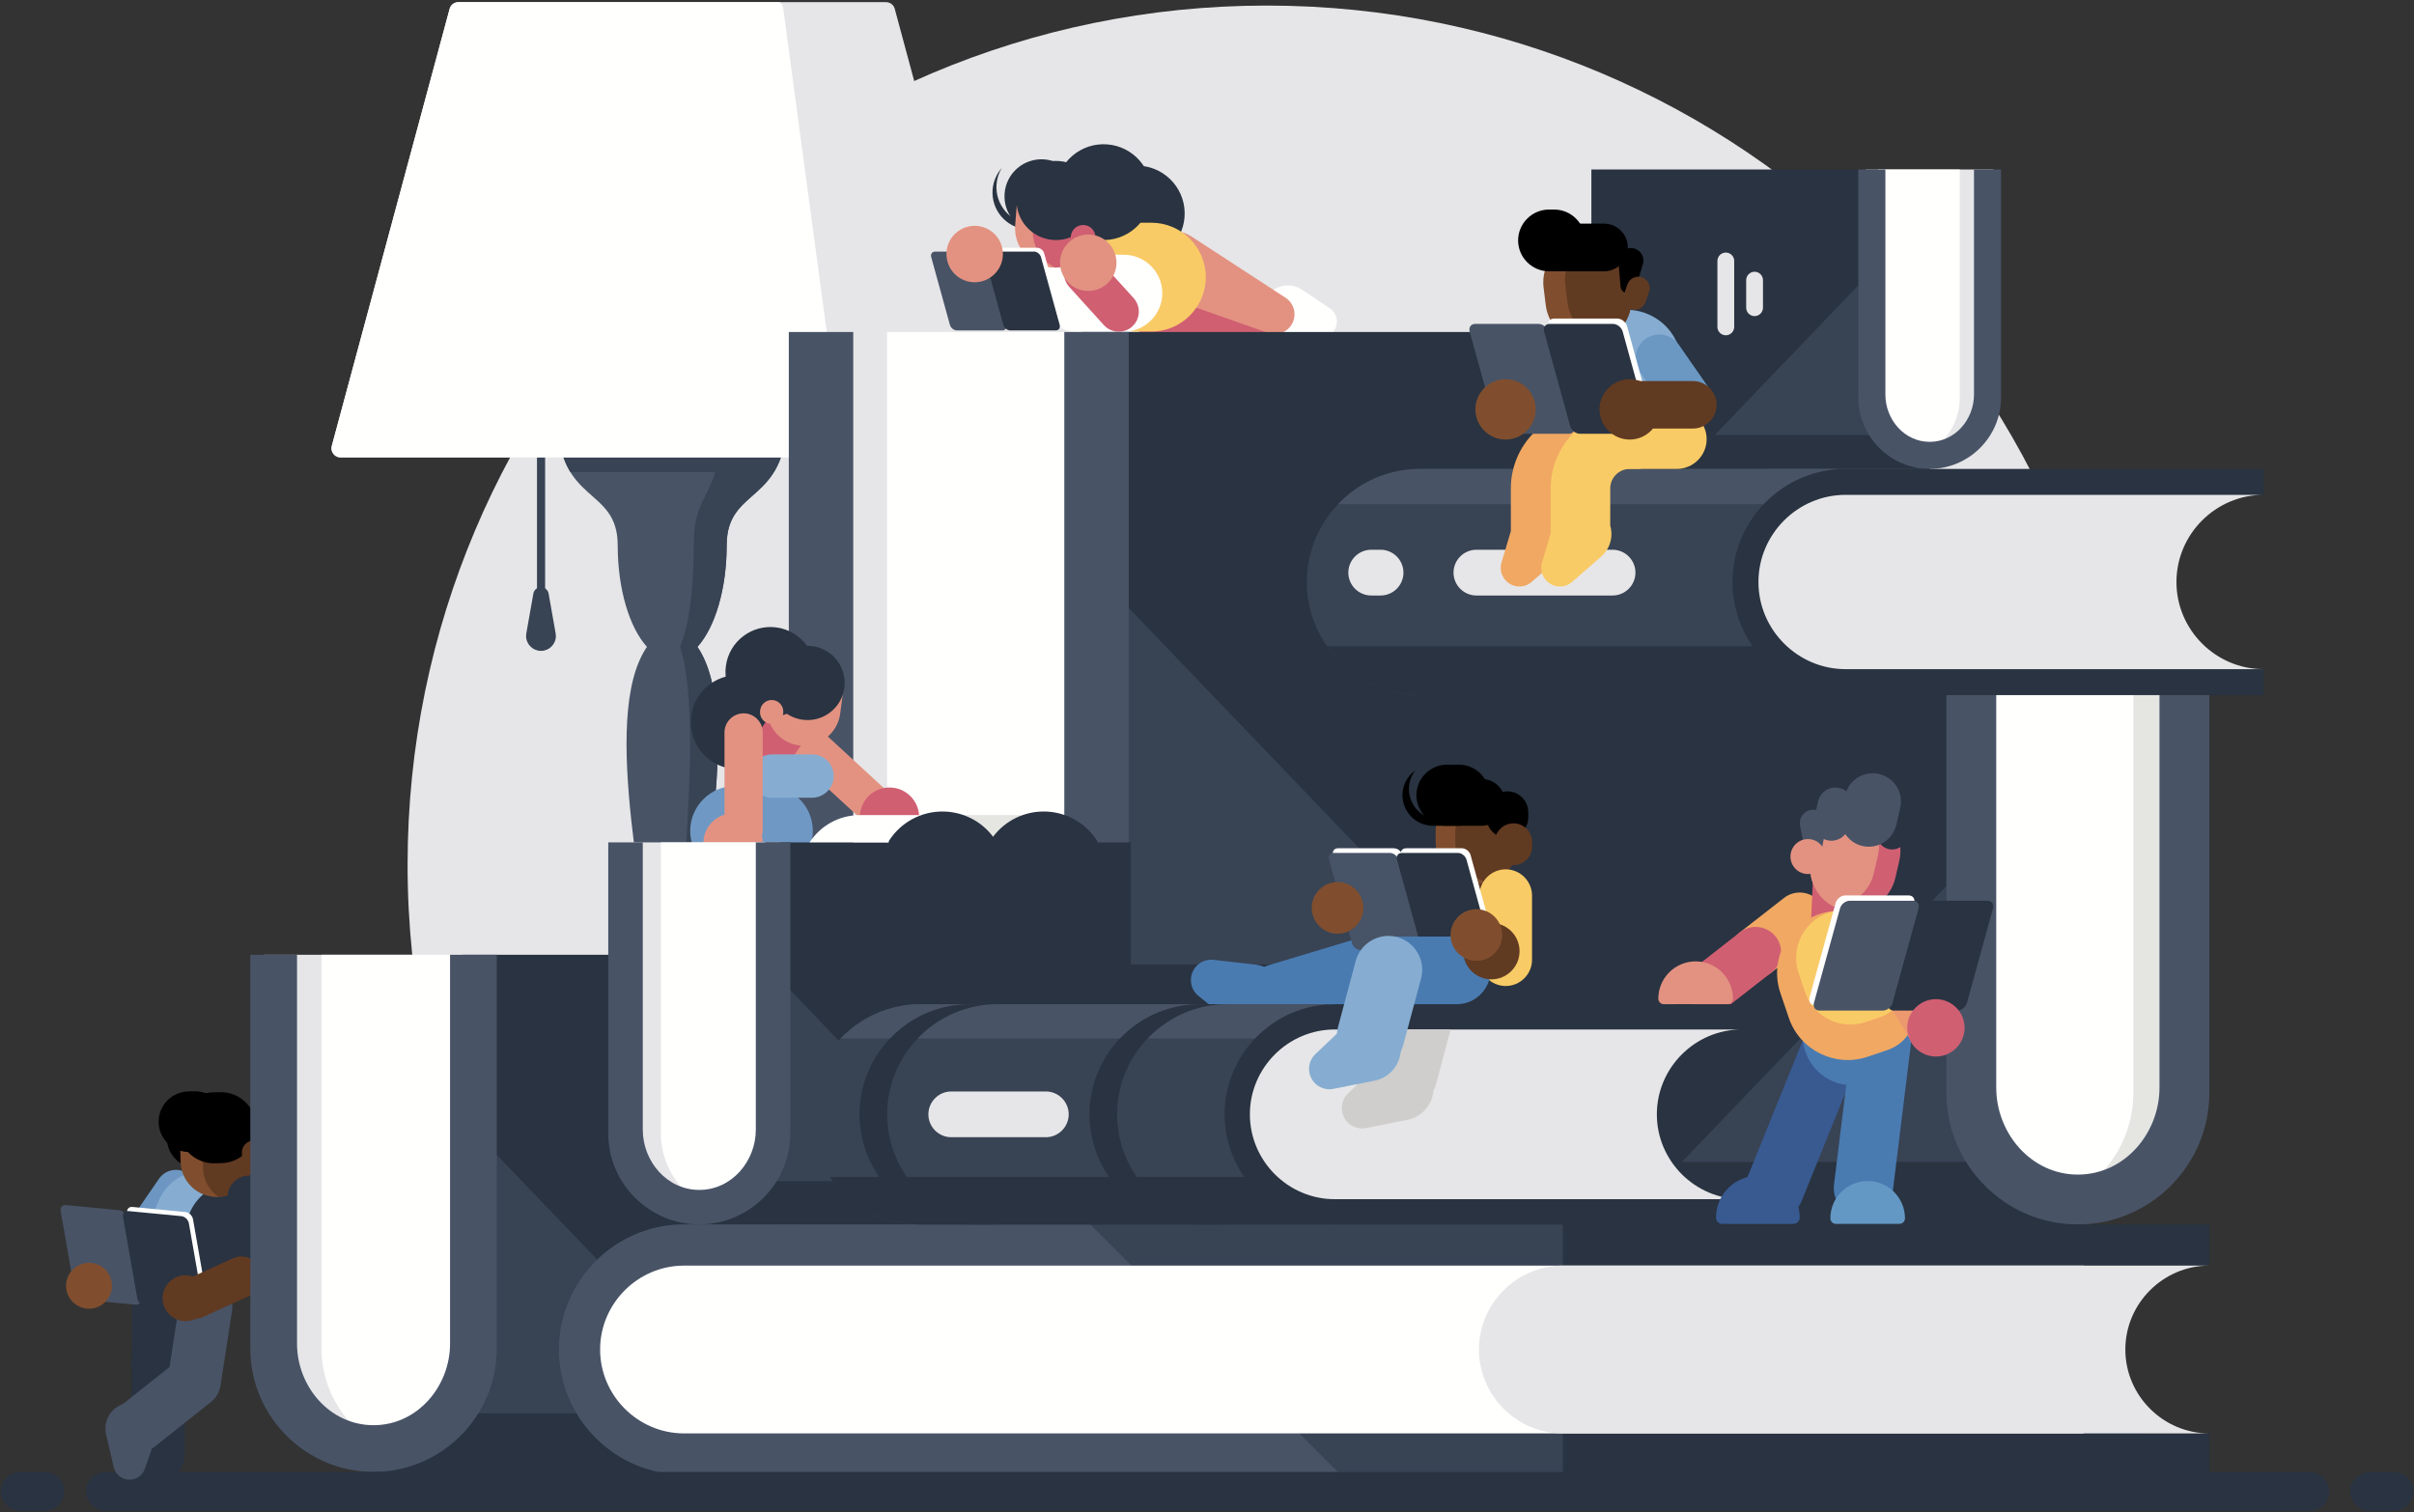 <?xml version="1.0" encoding="UTF-8"?>
<svg width="940px" height="589px" viewBox="0 0 940 589" version="1.1" xmlns="http://www.w3.org/2000/svg" xmlns:xlink="http://www.w3.org/1999/xlink">
    <rect x="0" y="0" width="940" height="589" fill="#333333" stroke="none"/>
    <!-- Generator: Sketch 49.1 (51147) - http://www.bohemiancoding.com/sketch -->
    <title>book_festival</title>
    <desc>Created with Sketch.</desc>
    <defs></defs>
    <g id="Page-1" stroke="none" stroke-width="1" fill="none" fill-rule="evenodd">
        <g id="Artboard-2" transform="translate(-477, -402)">
            <g id="book_festival" transform="translate(477, 402)">
                <path d="M493.299,2.166 C678.087,2.166 827.886,151.966 827.886,336.754 C827.886,430.721 789.133,515.627 726.756,576.401 L259.843,576.401 C197.465,515.627 158.712,430.721 158.712,336.754 C158.712,151.966 308.511,2.166 493.299,2.166" id="Fill-3" fill="#E6E6E8"></path>
                <path d="M216.359,246.621 C216.422,246.962 216.456,247.315 216.456,247.674 C216.456,250.876 213.858,253.473 210.658,253.473 C207.456,253.473 204.858,250.876 204.858,247.674 C204.858,247.315 204.894,246.962 204.956,246.621 L204.954,246.621 L207.678,231.227 L207.678,231.226 L207.681,231.209 C207.909,229.773 209.156,228.671 210.658,228.671 C212.159,228.671 213.406,229.773 213.634,231.209 L213.636,231.226 L213.636,231.227 L216.361,246.621 L216.359,246.621" id="Fill-4" fill="#384354"></path>
                <polygon id="Fill-5" fill="#384354" points="209.099 246.74 212.271 246.74 212.271 151.129 209.099 151.129"></polygon>
                <path d="M261.746,393.394 L254.909,393.394 C253.67,357.822 232.981,279.658 251.914,251.899 C245.147,244.447 240.533,229.548 240.533,212.379 C240.533,189.209 217.155,196.729 217.155,162.536 C217.155,137.909 237.119,117.945 261.746,117.945 C286.373,117.945 306.336,137.909 306.336,162.536 C306.336,196.729 282.96,189.209 282.96,212.379 C282.96,229.548 278.344,244.447 271.578,251.899 C290.511,279.658 269.823,357.822 268.583,393.394 L261.746,393.394" id="Fill-6" fill="#485366"></path>
                <path d="M222.084,183.805 C219.607,179.775 217.751,174.428 217.277,166.587 L293.84,166.587 L293.84,183.805 L222.084,183.805" id="Fill-7" fill="#384354"></path>
                <path d="M294.523,132.307 C301.857,140.253 306.336,150.871 306.336,162.536 C306.336,196.729 282.96,189.209 282.96,212.379 C282.96,229.548 278.344,244.447 271.578,251.899 C290.511,279.658 269.823,357.822 268.583,393.394 L263.475,393.394 L263.475,393.37 C263.832,371.391 266.058,348.919 267.302,326.917 C268.407,307.39 270.752,270.68 264.936,252.338 C264.827,251.996 264.842,251.666 264.983,251.336 C269.257,241.211 270.16,223.282 270.16,212.379 C270.16,205.186 271.013,200.072 274.303,193.705 C280.189,182.314 281.03,175.669 281.03,162.536 C281.03,153.184 279.67,143.03 276.233,134.287 C276.052,133.825 276.105,133.348 276.384,132.941 C276.661,132.531 277.085,132.307 277.58,132.307 L294.523,132.307" id="Fill-8" fill="#384354"></path>
                <path d="M344.989,0.838 C346.617,0.838 347.994,1.893 348.415,3.464 L394.293,173.651 C394.591,174.753 394.378,175.829 393.684,176.735 C392.99,177.641 392.006,178.126 390.865,178.126 L132.625,178.126 C131.484,178.126 130.5,177.641 129.807,176.735 C129.112,175.829 128.9,174.753 129.197,173.651 L175.075,3.464 C175.496,1.893 176.874,0.838 178.501,0.838 L344.989,0.838 Z" id="Fill-9" fill="#E6E6E8"></path>
                <path d="M178.501,0.838 L303.295,0.838 C304.107,0.838 304.794,1.893 305.005,3.464 L327.904,173.651 C328.052,174.753 327.947,175.829 327.6,176.735 C327.259,177.626 326.779,178.111 326.22,178.126 L132.625,178.126 C131.484,178.126 130.5,177.641 129.807,176.735 C129.112,175.829 128.9,174.753 129.197,173.651 L175.075,3.464 C175.496,1.893 176.874,0.838 178.501,0.838" id="Fill-10" fill="#FFFFFE"></path>
                <path d="M261.746,373.57 C293.401,373.57 327.8,381.71 353.65,400.651 C355.05,401.676 355.607,403.411 355.067,405.06 C354.528,406.71 353.054,407.78 351.317,407.78 L172.175,407.78 C170.439,407.78 168.964,406.71 168.424,405.06 C167.886,403.411 168.442,401.676 169.843,400.651 C195.692,381.71 230.092,373.57 261.746,373.57" id="Fill-11" fill="#384354"></path>
                <polygon id="Fill-12" fill="#293341" points="145.46 581.223 832.718 581.223 832.718 555.014 145.46 555.014"></polygon>
                <path d="M413.206,82.432 C410.476,86.931 405.374,89.765 399.768,89.331 C391.835,88.716 385.902,81.788 386.516,73.855 C386.768,70.602 388.081,67.69 390.088,65.423 C388.956,67.29 388.23,69.445 388.05,71.774 C387.436,79.706 393.368,86.635 401.301,87.249 C405.985,87.611 410.315,85.695 413.206,82.432" id="Fill-13" fill="#293341"></path>
                <path d="M444.094,64.554 C454.366,65.349 462.049,74.319 461.254,84.593 C460.458,94.866 451.488,102.548 441.215,101.753 C430.941,100.958 423.259,91.986 424.054,81.714 C424.849,71.441 433.821,63.759 444.094,64.554" id="Fill-14" fill="#293341"></path>
                <path d="M434.288,107.219 C428.358,108.5 424.589,114.347 425.871,120.278 C427.152,126.209 432.999,129.977 438.93,128.696 C444.86,127.415 448.629,121.568 447.348,115.638 C446.066,109.706 440.22,105.937 434.288,107.219" id="Fill-15" fill="#6B97C3"></path>
                <path d="M494.448,128.237 C490.547,124.335 490.547,118.007 494.448,114.105 C497.781,110.772 502.886,110.285 506.735,112.647 L506.736,112.65 C506.949,112.78 507.157,112.917 507.361,113.065 L517.405,119.775 L517.399,119.789 C517.88,120.061 518.329,120.401 518.738,120.81 C521.182,123.255 521.182,127.218 518.738,129.663 C517.489,130.913 515.841,131.524 514.204,131.495 L514.162,131.495 L514.01,131.489 L501.412,131.163 C498.889,131.137 496.373,130.162 494.448,128.237" id="Fill-16" fill="#FFFFFE"></path>
                <path d="M437.747,116.911 C436.991,124.021 442.142,130.399 449.252,131.155 C449.709,131.203 450.164,131.228 450.614,131.23 L450.903,131.226 L450.945,131.224 L494.371,130.64 L494.51,130.64 C498.355,130.589 501.64,127.67 502.057,123.753 C502.473,119.835 499.876,116.29 496.129,115.432 L495.992,115.402 L453.661,105.694 L453.621,105.683 L453.338,105.62 C452.899,105.525 452.448,105.454 451.992,105.406 C444.88,104.649 438.504,109.8 437.747,116.911" id="Fill-17" fill="#D05F72"></path>
                <path d="M445.272,97.21 C442.111,103.625 444.748,111.387 451.163,114.547 C451.575,114.75 451.993,114.93 452.415,115.086 L452.688,115.183 L452.729,115.195 L493.694,129.614 L493.827,129.661 C497.452,130.939 501.543,129.33 503.284,125.796 C505.025,122.262 503.808,118.04 500.587,115.942 L500.468,115.868 L464.077,92.166 L464.042,92.141 L463.8,91.984 C463.419,91.744 463.021,91.522 462.609,91.319 C456.194,88.158 448.433,90.795 445.272,97.21" id="Fill-18" fill="#E39281"></path>
                <path d="M442.23,86.733 L448.338,86.733 C459.994,86.733 469.531,96.269 469.531,107.927 C469.531,119.585 459.994,129.121 448.338,129.121 L442.23,129.121 C430.573,129.121 421.038,119.585 421.038,107.927 C421.038,96.269 430.573,86.733 442.23,86.733" id="Fill-19" fill="#F9CB66"></path>
                <path d="M437.618,99.199 L419.219,99.199 C410.978,99.199 404.238,105.94 404.238,114.18 C404.238,122.421 410.978,129.161 419.219,129.161 L437.618,129.161 C445.858,129.161 452.599,122.421 452.599,114.18 C452.599,105.94 445.858,99.199 437.618,99.199" id="Fill-20" fill="#FFFFFE"></path>
                <path d="M416.896,100.672 C413.708,103.562 413.463,108.533 416.353,111.721 L429.843,126.602 C432.733,129.79 437.704,130.034 440.893,127.144 C444.08,124.254 444.324,119.282 441.434,116.094 L427.945,101.213 C425.055,98.026 420.083,97.782 416.896,100.672" id="Fill-21" fill="#D05F72"></path>
                <polygon id="Fill-22" fill="#293341" points="232.576 487.813 804.001 487.813 804.001 467.167 232.576 467.167"></polygon>
                <path d="M432.412,129.291 L432.412,340.88 C432.412,373.359 405.821,399.952 373.341,399.952 C340.865,399.952 314.275,373.359 314.275,340.88 L314.275,129.291 L432.412,129.291" id="Fill-23" fill="#E6E6E8"></path>
                <path d="M432.412,129.291 L432.412,340.88 C432.412,367.975 413.903,390.967 388.913,397.85 C363.922,390.967 345.419,367.973 345.419,340.88 L345.419,129.291 L432.412,129.291" id="Fill-24" fill="#FFFFFE"></path>
                <path d="M687.134,129.292 L421.23,129.292 L421.23,340.882 C421.23,370.943 400.922,396.491 373.344,404.481 L373.344,407.068 L614.15,407.068 C624.104,407.068 629.796,407.358 640.225,404.185 C667.3,395.884 687.134,370.596 687.134,340.882 L687.134,129.292" id="Fill-25" fill="#293341"></path>
                <path d="M421.229,217.673 L421.229,340.879 C421.229,370.943 400.925,396.49 373.345,404.484 L373.345,407.069 L602.864,407.069 L421.229,217.673" id="Fill-26" fill="#384354"></path>
                <path d="M411.323,375.607 C402.758,389.409 389.264,399.869 373.346,404.484 L373.346,407.069 L602.864,407.069 L572.691,375.607 L411.323,375.607" id="Fill-27" fill="#293341"></path>
                <path d="M439.53,129.292 L414.434,129.292 L414.434,338.221 C414.434,361.115 396.898,381.972 373.344,381.972 C349.789,381.972 332.253,361.115 332.253,338.221 L332.253,129.292 L307.157,129.292 L307.157,340.882 C307.157,377.288 336.937,407.068 373.344,407.068 C409.75,407.068 439.53,377.288 439.53,340.882 L439.53,129.292" id="Fill-28" fill="#485366"></path>
                <path d="M596.357,206.383 L596.354,206.383 C592.073,206.383 588.568,209.886 588.568,214.167 L588.568,275.345 C588.568,279.626 592.073,283.13 596.354,283.13 L596.357,283.13 C600.638,283.13 604.143,279.626 604.143,275.345 L604.143,214.167 C604.143,209.886 600.638,206.383 596.357,206.383" id="Fill-29" fill="#828071"></path>
                <path d="M569.663,224.18 L569.66,224.18 C565.379,224.18 561.874,227.683 561.874,231.966 L561.874,257.548 C561.874,261.83 565.379,265.334 569.66,265.334 L569.663,265.334 C573.944,265.334 577.447,261.83 577.447,257.548 L577.447,231.966 C577.447,227.683 573.944,224.18 569.663,224.18" id="Fill-30" fill="#828071"></path>
                <path d="M726.612,65.988 L726.612,154.818 C726.612,168.454 737.776,179.618 751.411,179.618 C765.046,179.618 776.208,168.453 776.208,154.818 L776.208,65.988 L726.612,65.988" id="Fill-31" fill="#E6E6E8"></path>
                <path d="M726.612,65.988 L726.612,154.818 C726.612,166.194 734.382,175.846 744.874,178.736 C755.366,175.846 763.134,166.192 763.134,154.818 L763.134,65.988 L726.612,65.988" id="Fill-32" fill="#FFFFFE"></path>
                <path d="M619.674,65.988 L731.306,65.988 L731.306,154.818 C731.306,167.439 739.832,178.165 751.41,181.519 L751.41,182.606 L650.314,182.606 C646.134,182.606 643.745,182.727 639.366,181.395 C628,177.91 619.674,167.293 619.674,154.818 L619.674,65.988" id="Fill-33" fill="#293341"></path>
                <path d="M731.307,103.092 L731.307,154.817 C731.307,167.439 739.831,178.165 751.409,181.521 L751.409,182.606 L655.051,182.606 L731.307,103.092" id="Fill-34" fill="#384354"></path>
                <path d="M735.465,169.398 C739.062,175.191 744.727,179.584 751.409,181.521 L751.409,182.606 L655.051,182.606 L667.719,169.398 L735.465,169.398" id="Fill-35" fill="#293341"></path>
                <path d="M723.624,65.988 L734.159,65.988 L734.159,153.702 C734.159,163.314 741.522,172.069 751.41,172.069 C761.299,172.069 768.661,163.314 768.661,153.702 L768.661,65.988 L779.197,65.988 L779.197,154.818 C779.197,170.103 766.695,182.606 751.41,182.606 C736.126,182.606 723.624,170.103 723.624,154.818 L723.624,65.988" id="Fill-36" fill="#485366"></path>
                <path d="M672.018,98.352 L672.02,98.352 C673.818,98.352 675.29,99.823 675.29,101.62 L675.29,127.305 C675.29,129.102 673.818,130.573 672.02,130.573 L672.018,130.573 C670.22,130.573 668.75,129.102 668.75,127.305 L668.75,101.62 C668.75,99.823 670.22,98.352 672.018,98.352" id="Fill-37" fill="#E6E6E8"></path>
                <path d="M683.225,105.824 L683.228,105.824 C685.025,105.824 686.496,107.295 686.496,109.092 L686.496,119.834 C686.496,121.632 685.025,123.102 683.228,123.102 L683.225,123.102 C681.428,123.102 679.957,121.632 679.957,119.834 L679.957,109.092 C679.957,107.295 681.428,105.824 683.225,105.824" id="Fill-38" fill="#E6E6E8"></path>
                <path d="M73.008,456.98 L73.009,456.981 C76.629,459.466 77.556,464.463 75.071,468.081 L60.526,489.261 C58.041,492.88 53.045,493.808 49.426,491.322 L49.423,491.321 C45.805,488.836 44.876,483.84 47.363,480.221 L61.907,459.041 C64.393,455.423 69.389,454.494 73.008,456.98" id="Fill-42" fill="#6D96C2"></path>
                <path d="M78.767,431.259 L76.43,431.323 C69.944,431.503 64.785,436.955 64.963,443.44 L64.963,443.441 C65.143,449.927 70.595,455.086 77.081,454.908 L79.418,454.843 C85.902,454.664 91.062,449.212 90.882,442.727 L90.882,442.724 C90.704,436.24 85.251,431.08 78.767,431.259" id="Fill-43" fill="#000000"></path>
                <path d="M51.514,502.392 C51.592,496.66 56.3,492.074 62.03,492.151 C67.763,492.229 72.349,496.936 72.272,502.667 L71.964,531.202 L71.934,531.834 L71.965,566.468 C71.957,572.182 67.318,576.812 61.604,576.805 C55.89,576.797 51.259,572.159 51.267,566.444 L51.238,531.872 L51.207,530.925 L51.514,502.392" id="Fill-44" fill="#293341"></path>
                <path d="M70.734,487.183 L75.294,487.619 C84.707,488.52 91.669,496.957 90.768,506.369 L90.768,506.37 C89.867,515.782 81.43,522.744 72.018,521.843 L67.458,521.407 C58.045,520.506 51.083,512.069 51.984,502.658 L51.984,502.657 C52.885,493.245 61.322,486.282 70.734,487.183" id="Fill-45" fill="#293341"></path>
                <path d="M69.874,507.308 C70.73,501.651 76.011,497.76 81.669,498.616 C87.326,499.472 91.218,504.752 90.362,510.41 L85.89,539.481 C85.471,542.252 83.987,544.599 81.92,546.173 L60.394,563.258 C55.913,566.811 49.396,566.059 45.844,561.579 C42.292,557.097 43.042,550.581 47.523,547.03 L66.025,532.346 L69.874,507.308" id="Fill-46" fill="#485366"></path>
                <path d="M91.917,437.101 L90.364,437.144 C86.052,437.263 82.623,440.887 82.741,445.199 L82.741,445.2 C82.86,449.512 86.484,452.941 90.796,452.822 L92.35,452.779 C96.662,452.66 100.09,449.036 99.972,444.724 L99.972,444.723 C99.853,440.412 96.23,436.982 91.917,437.101" id="Fill-47" fill="#293341"></path>
                <path d="M86.942,457.146 C96.893,461.125 101.777,472.516 97.799,482.466 L92.326,496.156 C88.348,506.107 76.958,510.992 67.007,507.014 C57.057,503.036 52.172,491.644 56.149,481.694 L61.623,468.003 C65.6,458.053 76.993,453.169 86.942,457.146" id="Fill-48" fill="#86ADD1"></path>
                <path d="M92.367,460.431 C98.516,465.711 100.965,474.544 97.799,482.465 L92.326,496.16 C89.224,503.918 81.611,508.594 73.689,508.392 C67.54,503.112 65.091,494.28 68.256,486.36 L73.73,472.665 C76.832,464.907 84.445,460.227 92.367,460.431" id="Fill-49" fill="#293341"></path>
                <path d="M83.652,427.521 C75.951,427.734 69.825,434.206 70.037,441.908 L70.33,452.506 C70.543,460.207 77.016,466.332 84.717,466.12 C92.418,465.907 98.544,459.435 98.332,451.734 L98.04,441.136 C97.827,433.434 91.352,427.308 83.652,427.521" id="Fill-50" fill="#804E2E"></path>
                <path d="M51.553,470.021 L72.207,471.998 C73.58,472.129 74.905,473.389 75.153,474.797 L80.708,506.48 C80.957,507.888 80.034,508.933 78.662,508.802 L58.009,506.825 C56.637,506.694 55.31,505.434 55.063,504.025 L49.506,472.343 C49.259,470.934 50.18,469.89 51.553,470.021" id="Fill-51" fill="#FFFFFE"></path>
                <path d="M85.072,466.104 C92.606,465.708 98.541,459.315 98.332,451.734 L98.04,441.135 C97.912,436.532 95.549,432.493 92.023,430.032 C84.49,430.429 78.555,436.823 78.765,444.403 L79.058,455.003 C79.184,459.605 81.548,463.645 85.072,466.104" id="Fill-52" fill="#613A22"></path>
                <path d="M85.615,425.318 L82.876,425.394 C75.279,425.603 69.237,431.989 69.445,439.587 C69.655,447.184 76.041,453.229 83.639,453.019 L86.377,452.943 C93.972,452.734 100.017,446.347 99.807,438.75 C99.598,431.152 93.21,425.108 85.615,425.318" id="Fill-53" fill="#000000"></path>
                <path d="M98.699,444.159 L98.697,444.159 C96.157,444.229 94.137,446.363 94.207,448.903 L94.262,450.847 C94.331,453.386 96.465,455.406 99.005,455.335 L99.007,455.335 C101.547,455.266 103.566,453.131 103.497,450.592 L103.442,448.649 C103.372,446.109 101.238,444.09 98.699,444.159" id="Fill-54" fill="#613A22"></path>
                <path d="M97.815,457.844 L97.817,457.844 C102.42,458.284 105.826,462.412 105.385,467.015 L102.807,493.95 C102.366,498.555 98.24,501.959 93.636,501.518 L93.635,501.518 C89.03,501.078 85.624,496.952 86.066,492.347 L88.643,465.412 C89.084,460.809 93.212,457.403 97.815,457.844" id="Fill-55" fill="#293341"></path>
                <path d="M25.662,469.298 L46.315,471.275 C47.687,471.406 49.014,472.666 49.26,474.075 L54.818,505.757 C55.065,507.166 54.143,508.21 52.771,508.08 L32.117,506.102 C30.744,505.971 29.419,504.711 29.173,503.303 L23.616,471.62 C23.367,470.212 24.29,469.167 25.662,469.298" id="Fill-56" fill="#485366"></path>
                <path d="M49.95,471.623 L70.604,473.601 C71.977,473.732 73.302,474.991 73.55,476.4 L79.107,508.083 C79.354,509.491 78.431,510.536 77.059,510.405 L56.406,508.428 C55.034,508.297 53.708,507.037 53.46,505.627 L47.903,473.945 C47.657,472.537 48.578,471.491 49.95,471.623" id="Fill-57" fill="#293341"></path>
                <path d="M101.257,493.969 L101.257,493.97 C103.081,497.965 101.305,502.725 97.309,504.549 L79.137,512.843 C75.141,514.666 70.381,512.889 68.558,508.894 L68.558,508.893 C66.734,504.899 68.51,500.139 72.506,498.315 L90.678,490.022 C94.674,488.198 99.434,489.974 101.257,493.969" id="Fill-58" fill="#613A22"></path>
                <path d="M75.575,424.969 L73.239,425.034 C66.753,425.212 61.593,430.666 61.772,437.15 L61.772,437.152 C61.95,443.637 67.403,448.796 73.889,448.617 L76.225,448.553 C82.71,448.373 87.87,442.922 87.691,436.436 L87.691,436.435 C87.512,429.951 82.06,424.791 75.575,424.969" id="Fill-59" fill="#000000"></path>
                <path d="M35.518,491.828 C40.43,492.297 44.028,496.658 43.558,501.568 C43.088,506.478 38.728,510.077 33.818,509.607 C28.907,509.137 25.308,504.776 25.778,499.866 C26.248,494.956 30.608,491.357 35.518,491.828" id="Fill-60" fill="#804E2E"></path>
                <path d="M289.765,263.041 C279.728,261.697 270.502,268.743 269.157,278.78 C267.813,288.819 274.859,298.045 284.897,299.388 C294.934,300.734 304.16,293.688 305.505,283.649 C306.849,273.611 299.802,264.385 289.765,263.041" id="Fill-64" fill="#293341"></path>
                <path d="M286.243,306.073 L299.024,306.073 C308.638,306.073 316.505,313.941 316.505,323.552 L316.505,323.556 C316.505,333.168 308.638,341.035 299.024,341.035 L286.243,341.035 C276.629,341.035 268.765,333.168 268.765,323.556 L268.765,323.552 C268.765,313.941 276.629,306.073 286.243,306.073" id="Fill-71" fill="#6F99C4"></path>
                <path d="M307.506,283.283 L307.508,283.28 C310.28,280.266 315.015,280.068 318.029,282.84 L346.087,308.645 C349.102,311.417 349.299,316.152 346.527,319.166 L346.524,319.168 C343.752,322.182 339.019,322.381 336.003,319.608 L307.946,293.804 C304.932,291.032 304.734,286.296 307.506,283.283" id="Fill-72" fill="#E39281"></path>
                <path d="M346.36,306.672 C352.737,306.672 357.906,311.841 357.906,318.216 C357.906,318.858 357.382,319.381 356.741,319.381 L335.981,319.381 C335.339,319.381 334.816,318.858 334.816,318.216 C334.816,311.841 339.985,306.672 346.36,306.672" id="Fill-73" fill="#D05F72"></path>
                <path d="M290.637,292.01 L300.934,277.183 C303.52,273.461 308.677,272.53 312.4,275.116 C316.122,277.7 317.052,282.86 314.467,286.582 L304.17,301.409 C301.585,305.131 296.426,306.06 292.703,303.476 C288.981,300.891 288.052,295.733 290.637,292.01" id="Fill-74" fill="#D05F72"></path>
                <path d="M300.625,293.79 L316.21,293.79 C320.849,293.79 324.645,297.585 324.645,302.222 C324.645,306.861 320.849,310.656 316.21,310.656 L300.625,310.656 C295.986,310.656 292.192,306.861 292.192,302.222 C292.192,297.585 295.986,293.79 300.625,293.79" id="Fill-76" fill="#86ADD1"></path>
                <path d="M289.559,277.788 L289.561,277.788 C293.656,277.788 297.008,281.139 297.008,285.234 L297.008,323.353 C297.008,327.45 293.656,330.8 289.561,330.8 L289.559,330.8 C285.464,330.8 282.112,327.45 282.112,323.353 L282.112,285.234 C282.112,281.139 285.464,277.788 289.559,277.788" id="Fill-77" fill="#E39281"></path>
                <path d="M285.464,316.748 C291.84,316.748 297.008,321.917 297.008,328.292 C297.008,328.934 296.485,329.457 295.843,329.457 L275.083,329.457 C274.442,329.457 273.919,328.934 273.919,328.292 C273.919,321.917 279.087,316.748 285.464,316.748" id="Fill-78" fill="#E39281"></path>
                <path d="M393.787,328.056 L354.68,328.056 C358.833,321.658 366.039,317.425 374.233,317.425 L404.398,317.425 L404.398,328.056 L393.787,328.056" id="Fill-79" fill="#E5E5E2"></path>
                <path d="M406.41,316.024 C414.808,316.024 422.579,320.267 427.139,327.293 C427.426,327.735 427.446,328.262 427.195,328.725 C426.942,329.189 426.491,329.457 425.964,329.457 L386.856,329.457 C386.33,329.457 385.878,329.189 385.626,328.725 C385.374,328.262 385.394,327.735 385.68,327.293 C390.241,320.267 398.011,316.024 406.41,316.024" id="Fill-80" fill="#293341"></path>
                <path d="M497.089,380.06 C501.592,385.415 500.901,393.41 495.545,397.914 C490.971,401.76 484.47,401.818 479.865,398.413 L479.862,398.411 C479.608,398.223 479.359,398.026 479.118,397.816 L467.163,388.244 L467.172,388.225 C466.595,387.83 466.064,387.351 465.591,386.79 C462.771,383.436 463.203,378.426 466.558,375.605 C468.273,374.163 470.421,373.571 472.486,373.786 L472.541,373.792 L472.731,373.814 L488.611,375.602 C491.796,375.911 494.867,377.418 497.089,380.06" id="Fill-81" fill="#497BB1"></path>
                <path d="M493.952,375.899 L528.153,365.615 C535.091,363.529 542.474,367.498 544.559,374.436 L544.561,374.438 C546.647,381.376 542.677,388.759 535.739,390.844 L501.538,401.129 C494.599,403.214 487.217,399.244 485.13,392.307 L485.13,392.306 C483.044,385.368 487.014,377.985 493.952,375.899" id="Fill-82" fill="#497BB1"></path>
                <path d="M188.284,371.806 L188.284,525.221 C188.284,548.769 169.004,568.051 145.455,568.051 C121.907,568.051 102.629,548.768 102.629,525.221 L102.629,371.806 L188.284,371.806" id="Fill-83" fill="#E6E6E8"></path>
                <path d="M188.284,371.806 L188.284,525.221 C188.284,544.866 174.864,561.537 156.744,566.526 C138.626,561.537 125.21,544.864 125.21,525.221 L125.21,371.806 L188.284,371.806" id="Fill-84" fill="#FFFFFE"></path>
                <path d="M372.972,371.806 L180.177,371.806 L180.177,525.221 C180.177,547.018 165.452,565.542 145.457,571.334 L145.457,573.21 L320.055,573.21 C327.272,573.21 331.399,573.42 338.961,571.119 C358.592,565.102 372.972,546.765 372.972,525.221 L372.972,371.806" id="Fill-85" fill="#293341"></path>
                <path d="M180.176,435.887 L180.176,525.219 C180.176,547.018 165.454,565.541 145.458,571.337 L145.458,573.211 L311.872,573.211 L180.176,435.887" id="Fill-86" fill="#384354"></path>
                <path d="M172.994,550.399 C166.784,560.406 156.999,567.991 145.458,571.337 L145.458,573.211 L311.872,573.211 L289.995,550.399 L172.994,550.399" id="Fill-87" fill="#293341"></path>
                <path d="M193.446,371.806 L175.25,371.806 L175.25,523.292 C175.25,539.892 162.535,555.014 145.457,555.014 C128.378,555.014 115.663,539.892 115.663,523.292 L115.663,371.806 L97.467,371.806 L97.467,525.221 C97.467,551.618 119.06,573.21 145.457,573.21 C171.853,573.21 193.446,551.618 193.446,525.221 L193.446,371.806" id="Fill-88" fill="#485366"></path>
                <path d="M307.154,427.701 C304.047,427.701 301.507,430.241 301.507,433.346 L301.507,477.701 C301.507,480.808 304.047,483.348 307.154,483.348 C310.259,483.348 312.799,480.808 312.799,477.701 L312.799,433.346 C312.799,430.241 310.259,427.701 307.154,427.701" id="Fill-89" fill="#828071"></path>
                <path d="M287.799,440.606 C284.693,440.606 282.152,443.146 282.152,446.251 L282.152,464.799 C282.152,467.904 284.693,470.445 287.799,470.445 C290.903,470.445 293.443,467.904 293.443,464.799 L293.443,446.251 C293.443,443.146 290.903,440.606 287.799,440.606" id="Fill-90" fill="#828071"></path>
                <path d="M763.419,261.968 L763.419,425.635 C763.419,450.758 783.987,471.327 809.111,471.327 C834.233,471.327 854.799,450.756 854.799,425.635 L854.799,261.968 L763.419,261.968" id="Fill-91" fill="#E5E5E2"></path>
                <path d="M763.419,261.968 L763.419,425.635 C763.419,446.593 777.736,464.378 797.066,469.701 C816.397,464.378 830.709,446.591 830.709,425.635 L830.709,261.968 L763.419,261.968" id="Fill-92" fill="#FFFFFE"></path>
                <path d="M566.387,261.968 L772.068,261.968 L772.068,425.635 C772.068,448.888 787.776,468.651 809.109,474.831 L809.109,476.832 L622.842,476.832 C615.142,476.832 610.739,477.055 602.672,474.601 C581.73,468.18 566.387,448.619 566.387,425.635 L566.387,261.968" id="Fill-93" fill="#293341"></path>
                <path d="M772.069,330.331 L772.069,425.634 C772.069,448.888 787.775,468.65 809.108,474.833 L809.108,476.832 L631.571,476.832 L772.069,330.331" id="Fill-94" fill="#384354"></path>
                <path d="M779.731,452.495 C786.356,463.172 796.795,471.263 809.107,474.833 L809.107,476.832 L631.571,476.832 L654.911,452.495 L779.731,452.495" id="Fill-95" fill="#293341"></path>
                <path d="M757.912,261.968 L777.325,261.968 L777.325,423.578 C777.325,441.287 790.89,457.42 809.109,457.42 C827.329,457.42 840.893,441.287 840.893,423.578 L840.893,261.968 L860.305,261.968 L860.305,425.635 C860.305,453.796 837.271,476.832 809.109,476.832 C780.948,476.832 757.912,453.796 757.912,425.635 L757.912,261.968" id="Fill-96" fill="#485366"></path>
                <path d="M303.939,328.056 L303.939,441.381 C303.939,458.777 289.697,473.02 272.302,473.02 C254.907,473.02 240.666,458.775 240.666,441.381 L240.666,328.056 L303.939,328.056" id="Fill-97" fill="#E6E6E8"></path>
                <path d="M303.939,328.056 L303.939,441.381 C303.939,455.893 294.026,468.208 280.642,471.893 C267.256,468.208 257.347,455.891 257.347,441.381 L257.347,328.056 L303.939,328.056" id="Fill-98" fill="#FFFFFE"></path>
                <path d="M440.365,328.056 L297.95,328.056 L297.95,441.381 C297.95,457.482 287.074,471.166 272.303,475.445 L272.303,476.831 L401.276,476.831 C406.607,476.831 409.656,476.986 415.241,475.286 C429.743,470.84 440.365,457.295 440.365,441.381 L440.365,328.056" id="Fill-99" fill="#293341"></path>
                <path d="M297.95,375.392 L297.95,441.38 C297.95,457.482 287.075,471.165 272.303,475.447 L272.303,476.831 L395.232,476.831 L297.95,375.392" id="Fill-100" fill="#384354"></path>
                <path d="M292.644,459.98 C288.057,467.373 280.829,472.975 272.303,475.447 L272.303,476.831 L395.232,476.831 L379.071,459.98 L292.644,459.98" id="Fill-101" fill="#293341"></path>
                <path d="M307.751,328.056 L294.31,328.056 L294.31,439.957 C294.31,452.219 284.918,463.39 272.303,463.39 C259.686,463.39 250.294,452.219 250.294,439.957 L250.294,328.056 L236.853,328.056 L236.853,441.381 C236.853,460.88 252.803,476.831 272.303,476.831 C291.802,476.831 307.751,460.88 307.751,441.381 L307.751,328.056" id="Fill-102" fill="#485366"></path>
                <path d="M518.046,476.831 L860.264,476.831 L860.264,492.865 L835.055,492.865 C817.116,492.865 802.386,507.601 802.386,525.539 C802.386,543.474 817.118,558.208 835.055,558.208 L860.264,558.208 L860.264,574.242 L518.046,574.242 C491.259,574.242 469.343,552.326 469.343,525.539 L469.343,525.535 C469.343,498.747 491.259,476.831 518.046,476.831" id="Fill-103" fill="#293341"></path>
                <path d="M811.398,558.208 L811.398,492.865 L518.046,492.865 C500.107,492.865 485.377,507.601 485.377,525.539 C485.377,543.474 500.11,558.208 518.046,558.208 L811.398,558.208" id="Fill-104" fill="#FFFFFE"></path>
                <path d="M266.35,476.831 L608.566,476.831 L608.566,574.242 L266.35,574.242 C239.561,574.242 217.644,552.326 217.644,525.537 C217.644,498.747 239.561,476.831 266.35,476.831" id="Fill-105" fill="#384354"></path>
                <path d="M266.35,476.831 L424.578,476.831 L521.99,574.244 L266.35,574.244 C239.559,574.244 217.645,552.326 217.645,525.536 C217.645,498.747 239.559,476.831 266.35,476.831" id="Fill-106" fill="#485366"></path>
                <path d="M608.566,558.208 L608.566,492.865 L266.348,492.865 C248.409,492.865 233.679,507.601 233.679,525.539 C233.679,543.474 248.412,558.208 266.348,558.208 L608.566,558.208" id="Fill-107" fill="#FFFFFE"></path>
                <path d="M860.264,492.865 L608.566,492.865 C590.628,492.865 575.898,507.601 575.898,525.539 C575.898,543.474 590.631,558.208 608.566,558.208 L860.264,558.208 C842.328,558.208 827.596,543.474 827.596,525.539 C827.596,507.601 842.325,492.865 860.264,492.865" id="Fill-108" fill="#E6E6E8"></path>
                <path d="M41.091,573.212 L899.45,573.212 C903.62,573.212 907.03,576.621 907.03,580.788 L907.03,580.789 C907.03,584.956 903.62,588.365 899.45,588.365 L41.091,588.365 C36.926,588.365 33.518,584.956 33.518,580.789 L33.518,580.788 C33.518,576.621 36.926,573.212 41.091,573.212" id="Fill-109" fill="#293341"></path>
                <path d="M922.76,573.212 L932.11,573.212 C936.28,573.212 939.69,576.621 939.69,580.788 L939.69,580.789 C939.69,584.956 936.28,588.365 932.11,588.365 L922.76,588.365 C918.59,588.365 915.18,584.956 915.18,580.789 L915.18,580.788 C915.18,576.621 918.59,573.212 922.76,573.212" id="Fill-110" fill="#293341"></path>
                <path d="M17.466,573.212 L7.881,573.212 C3.714,573.212 0.305,576.621 0.305,580.788 L0.305,580.789 C0.305,584.956 3.714,588.365 7.881,588.365 L17.466,588.365 C21.633,588.365 25.042,584.956 25.042,580.789 L25.042,580.788 C25.042,576.621 21.633,573.212 17.466,573.212" id="Fill-111" fill="#293341"></path>
                <path d="M358.353,391.075 L516.826,391.075 L516.826,476.832 L358.353,476.832 C334.768,476.832 315.475,457.538 315.475,433.953 C315.475,410.369 334.768,391.075 358.353,391.075" id="Fill-112" fill="#384354"></path>
                <path d="M516.826,458.321 L516.826,476.832 L358.352,476.832 C343.802,476.832 330.887,469.487 323.127,458.321 L516.826,458.321" id="Fill-113" fill="#293341"></path>
                <path d="M358.352,391.075 L516.826,391.075 L516.826,404.459 L327.301,404.459 C335.126,396.226 346.165,391.075 358.352,391.075" id="Fill-114" fill="#485366"></path>
                <path d="M519.741,391.075 L678.214,391.075 L678.214,400.91 L674.371,400.91 C656.215,400.91 641.328,415.799 641.328,433.955 C641.328,452.109 656.216,466.997 674.371,466.997 L678.214,466.997 L678.214,476.832 L519.741,476.832 C496.157,476.832 476.862,457.538 476.862,433.955 C476.862,410.368 496.157,391.075 519.741,391.075" id="Fill-115" fill="#293341"></path>
                <path d="M678.214,400.91 L519.741,400.91 C501.584,400.91 486.697,415.799 486.697,433.955 C486.697,452.109 501.585,466.997 519.741,466.997 L678.214,466.997 C660.058,466.997 645.17,452.109 645.17,433.955 C645.17,415.799 660.057,400.91 678.214,400.91" id="Fill-116" fill="#E6E6E8"></path>
                <path d="M377.566,391.075 L388.325,391.075 C364.741,391.075 345.447,410.368 345.447,433.955 C345.447,457.538 364.741,476.832 388.325,476.832 L377.566,476.832 C353.982,476.832 334.689,457.538 334.689,433.955 C334.689,410.368 353.982,391.075 377.566,391.075" id="Fill-117" fill="#293341"></path>
                <path d="M467.109,391.075 L477.867,391.075 C454.283,391.075 434.989,410.368 434.989,433.955 C434.989,457.538 454.283,476.832 477.867,476.832 L467.109,476.832 C443.525,476.832 424.23,457.538 424.23,433.955 C424.23,410.368 443.525,391.075 467.109,391.075" id="Fill-118" fill="#293341"></path>
                <path d="M552.903,182.606 L715.672,182.606 L715.672,270.689 L552.903,270.689 C528.679,270.689 508.861,250.871 508.861,226.648 C508.861,202.424 528.679,182.606 552.903,182.606" id="Fill-119" fill="#384354"></path>
                <path d="M715.672,251.676 L715.672,270.689 L552.901,270.689 C537.956,270.689 524.691,263.144 516.721,251.676 L715.672,251.676" id="Fill-120" fill="#293341"></path>
                <path d="M552.901,182.606 L715.672,182.606 L715.672,196.353 L521.007,196.353 C529.044,187.897 540.384,182.606 552.901,182.606" id="Fill-121" fill="#485366"></path>
                <path d="M718.667,182.606 L881.437,182.606 L881.437,192.708 L877.49,192.708 C858.841,192.708 843.551,208.001 843.551,226.648 C843.551,245.296 858.842,260.587 877.49,260.587 L881.437,260.587 L881.437,270.689 L718.667,270.689 C694.442,270.689 674.626,250.873 674.626,226.648 C674.626,202.423 694.442,182.606 718.667,182.606" id="Fill-122" fill="#293341"></path>
                <path d="M881.437,192.708 L718.667,192.708 C700.017,192.708 684.728,208.001 684.728,226.648 C684.728,245.296 700.018,260.587 718.667,260.587 L881.437,260.587 C862.789,260.587 847.499,245.296 847.499,226.648 C847.499,208.001 862.788,192.708 881.437,192.708" id="Fill-123" fill="#E6E6E8"></path>
                <path d="M583.231,335.222 L583.232,335.222 C592.471,340.557 595.664,352.478 590.331,361.715 L580.564,378.632 C575.23,387.871 563.309,391.066 554.071,385.73 L554.07,385.73 C544.831,380.396 541.636,368.476 546.97,359.237 L556.738,342.32 C562.071,333.082 573.993,329.888 583.231,335.222" id="Fill-124" fill="#613A22"></path>
                <path d="M575.312,307.621 C584.269,307.621 591.597,314.948 591.597,323.906 L591.597,327.752 C591.597,336.71 584.269,344.037 575.312,344.037 C566.354,344.037 559.026,336.71 559.026,327.752 L559.026,323.906 C559.026,314.948 566.354,307.621 575.312,307.621" id="Fill-125" fill="#804E2E"></path>
                <path d="M579.144,308.08 C586.268,309.816 591.597,316.269 591.597,323.906 L591.597,327.752 C591.597,335.388 586.268,341.841 579.144,343.577 C572.02,341.841 566.691,335.388 566.691,327.752 L566.691,323.906 C566.691,316.269 572.02,309.816 579.144,308.08" id="Fill-126" fill="#613A22"></path>
                <path d="M562.636,303.365 L576.999,303.365 C582.007,303.365 586.102,307.461 586.102,312.468 C586.102,317.476 582.007,321.573 576.999,321.573 L562.636,321.573 C557.629,321.573 553.532,317.476 553.532,312.468 C553.532,307.461 557.629,303.365 562.636,303.365" id="Fill-127" fill="#000000"></path>
                <path d="M586.968,308.177 C591.447,308.177 595.111,311.84 595.111,316.32 L595.111,318.242 C595.111,322.721 591.447,326.385 586.968,326.385 C582.489,326.385 578.826,322.721 578.826,318.242 L578.826,316.32 C578.826,311.84 582.489,308.177 586.968,308.177" id="Fill-128" fill="#000000"></path>
                <path d="M589.337,320.628 L589.339,320.628 C593.345,320.628 596.621,323.903 596.621,327.911 L596.621,329.63 C596.621,333.637 593.345,336.912 589.339,336.912 L589.337,336.912 C585.331,336.912 582.055,333.637 582.055,329.63 L582.055,327.911 C582.055,323.903 585.331,320.628 589.337,320.628" id="Fill-129" fill="#613A22"></path>
                <path d="M563.442,297.79 L568.108,297.79 C574.648,297.79 579.999,303.141 579.999,309.682 L579.999,309.683 C579.999,316.222 574.648,321.573 568.108,321.573 L563.442,321.573 C556.902,321.573 551.552,316.222 551.552,309.683 L551.552,309.682 C551.552,303.141 556.902,297.79 563.442,297.79" id="Fill-130" fill="#000000"></path>
                <path d="M546.259,364.723 L562.14,364.723 C569.385,364.723 575.312,370.65 575.312,377.895 L575.312,377.896 C575.312,385.141 569.385,391.068 562.14,391.068 L546.259,391.068 C539.015,391.068 533.089,385.141 533.089,377.896 L533.089,377.895 C533.089,370.65 539.015,364.723 546.259,364.723" id="Fill-131" fill="#293341"></path>
                <path d="M586.323,338.543 C591.961,338.543 596.573,343.155 596.573,348.793 L596.573,373.733 C596.573,379.37 591.961,383.981 586.323,383.981 C580.686,383.981 576.074,379.37 576.074,373.733 L576.074,348.793 C576.074,343.155 580.686,338.543 586.323,338.543" id="Fill-132" fill="#F9CB66"></path>
                <path d="M520.985,330.34 L542.779,330.34 C544.23,330.34 545.741,331.525 546.14,332.973 L555.121,365.547 C555.52,366.994 554.664,368.179 553.214,368.179 L531.419,368.179 C529.969,368.179 528.459,366.994 528.059,365.547 L519.077,332.973 C518.678,331.525 519.536,330.34 520.985,330.34" id="Fill-133" fill="#FFFFFE"></path>
                <path d="M547.48,330.34 L569.275,330.34 C570.724,330.34 572.235,331.525 572.636,332.973 L581.616,365.547 C582.016,366.994 581.159,368.179 579.709,368.179 L557.914,368.179 C556.465,368.179 554.954,366.994 554.555,365.547 L545.573,332.973 C545.174,331.525 546.031,330.34 547.48,330.34" id="Fill-134" fill="#FFFFFE"></path>
                <path d="M519.4,332.152 L541.193,332.152 C542.644,332.152 544.154,333.337 544.554,334.785 L553.536,367.359 C553.935,368.806 553.078,369.991 551.627,369.991 L529.834,369.991 C528.383,369.991 526.872,368.806 526.473,367.359 L517.491,334.785 C517.092,333.337 517.949,332.152 519.4,332.152" id="Fill-135" fill="#475366"></path>
                <path d="M520.844,363.632 C526.384,363.632 530.902,359.113 530.902,353.574 C530.902,348.033 526.384,343.516 520.844,343.516 C515.305,343.516 510.786,348.033 510.786,353.574 C510.786,359.113 515.305,363.632 520.844,363.632" id="Fill-136" fill="#804E2E"></path>
                <path d="M558.174,424.749 C557.712,430.244 553.742,434.746 548.508,435.998 L548.506,435.998 C548.199,436.07 547.886,436.135 547.572,436.185 L532.551,439.174 L532.541,439.155 C531.869,439.343 531.16,439.442 530.427,439.442 C526.043,439.442 522.488,435.887 522.488,431.504 C522.488,429.261 523.418,427.238 524.911,425.796 L524.951,425.758 L525.09,425.627 L533.339,417.795 C533.396,416.958 533.532,416.116 533.756,415.278 L537.607,400.909 L564.88,400.909 L559.204,422.096 C558.952,423.034 558.604,423.92 558.174,424.749" id="Fill-137" fill="#CFCECC"></path>
                <path d="M545.895,332.152 L567.689,332.152 C569.139,332.152 570.65,333.337 571.049,334.785 L580.031,367.359 C580.431,368.806 579.573,369.991 578.123,369.991 L556.329,369.991 C554.879,369.991 553.368,368.806 552.969,367.359 L543.987,334.785 C543.587,333.337 544.445,332.152 545.895,332.152" id="Fill-138" fill="#293341"></path>
                <path d="M572.038,316.972 C569.857,319.767 566.462,321.572 562.662,321.572 L557.997,321.572 C551.456,321.572 546.106,316.224 546.106,309.68 C546.106,305.688 548.098,302.14 551.138,299.981 C549.564,301.996 548.625,304.531 548.625,307.272 C548.625,313.815 553.974,319.162 560.515,319.162 L565.181,319.162 C567.729,319.162 570.097,318.351 572.038,316.972" id="Fill-139" fill="#000000"></path>
                <path d="M354.357,328.056 L315.249,328.056 C319.402,321.658 326.607,317.425 334.803,317.425 L364.967,317.425 L364.967,328.056 L354.357,328.056" id="Fill-140" fill="#FFFFFE"></path>
                <path d="M366.979,316.024 C375.378,316.024 383.149,320.267 387.709,327.293 C387.995,327.735 388.015,328.262 387.764,328.725 C387.512,329.189 387.06,329.457 386.533,329.457 L347.426,329.457 C346.899,329.457 346.447,329.189 346.195,328.725 C345.943,328.262 345.964,327.735 346.249,327.293 C350.809,320.267 358.581,316.024 366.979,316.024" id="Fill-141" fill="#293341"></path>
                <path d="M315.994,253.396 L315.993,253.396 C308.184,252.35 300.94,257.883 299.893,265.693 L298.76,274.163 C297.713,281.972 303.247,289.217 311.055,290.262 L311.056,290.262 C318.865,291.309 326.11,285.775 327.156,277.966 L328.291,269.496 C329.336,261.687 323.802,254.443 315.994,253.396" id="Fill-142" fill="#E39281"></path>
                <path d="M302.321,244.334 C292.741,243.051 283.936,249.775 282.653,259.355 C281.37,268.935 288.094,277.74 297.674,279.023 C307.254,280.305 316.058,273.581 317.342,264.002 C318.625,254.422 311.9,245.616 302.321,244.334" id="Fill-143" fill="#293341"></path>
                <path d="M316.375,251.633 C308.461,250.573 301.188,256.128 300.127,264.042 C299.068,271.955 304.622,279.228 312.536,280.288 C320.449,281.348 327.722,275.793 328.782,267.879 C329.843,259.966 324.288,252.694 316.375,251.633" id="Fill-144" fill="#293341"></path>
                <path d="M301.097,272.646 L301.096,272.646 C298.63,272.315 296.343,274.061 296.012,276.528 L295.979,276.778 C295.649,279.245 297.395,281.531 299.862,281.862 L299.863,281.862 C302.33,282.193 304.617,280.446 304.947,277.979 L304.98,277.73 C305.311,275.262 303.565,272.975 301.097,272.646" id="Fill-145" fill="#E39281"></path>
                <path d="M42.438,551.233 C45.26,546.422 51.451,544.808 56.263,547.63 C60.373,550.04 62.15,554.91 60.821,559.278 L60.82,559.28 C60.745,559.52 60.664,559.761 60.572,559.997 L56.569,571.531 L56.553,571.53 C56.41,572.069 56.193,572.597 55.896,573.1 C54.128,576.114 50.25,577.125 47.236,575.357 C45.695,574.454 44.678,572.999 44.287,571.39 L44.278,571.347 L44.243,571.199 L41.351,558.791 C40.733,556.317 41.046,553.606 42.438,551.233" id="Fill-161" fill="#485366"></path>
                <path d="M73.094,496.663 C78.004,497.133 81.603,501.494 81.133,506.403 C80.663,511.313 76.302,514.912 71.392,514.442 C66.482,513.972 62.883,509.611 63.353,504.701 C63.823,499.792 68.184,496.193 73.094,496.663" id="Fill-162" fill="#613A22"></path>
                <path d="M627.928,214.086 C632.827,214.086 636.836,218.095 636.836,222.994 C636.836,227.896 632.827,231.906 627.928,231.906 L574.901,231.906 C570,231.906 565.993,227.896 565.993,222.997 C565.993,218.095 570,214.086 574.901,214.086 L627.928,214.086 Z" id="Fill-163" fill="#E6E6E8"></path>
                <path d="M537.59,214.086 C542.49,214.086 546.499,218.095 546.499,222.994 C546.499,227.896 542.49,231.906 537.59,231.906 L533.937,231.906 C529.037,231.906 525.029,227.896 525.029,222.997 C525.029,218.095 529.037,214.086 533.937,214.086 L537.59,214.086 Z" id="Fill-164" fill="#E6E6E8"></path>
                <path d="M598.376,150.888 L609.937,134.242 C612.838,130.065 618.63,129.021 622.806,131.922 L622.807,131.923 C626.985,134.824 628.029,140.615 625.127,144.792 L613.568,161.437 C610.667,165.615 604.875,166.658 600.698,163.757 L600.697,163.757 C596.521,160.856 595.476,155.064 598.376,150.888" id="Fill-165" fill="#6B97C3"></path>
                <path d="M629.985,159.426 L619.074,159.426 C610.607,159.426 602.909,162.885 597.343,168.452 C591.776,174.019 588.317,181.716 588.317,190.183 L588.317,206.836 L584.837,218.522 L584.853,218.531 C584.625,219.131 584.474,219.768 584.412,220.438 C584.038,224.439 586.984,227.988 590.986,228.362 C593.031,228.551 594.957,227.875 596.403,226.635 L596.442,226.602 L596.571,226.486 L607.604,216.841 C609.845,214.945 611.373,212.204 611.666,209.053 C611.772,207.915 611.707,206.799 611.498,205.729 L611.498,190.183 C611.498,188.112 612.355,186.219 613.733,184.842 C615.11,183.464 617.002,182.609 619.074,182.609 L637.446,182.609 C643.821,182.609 649.034,177.395 649.034,171.018 L649.034,171.015 C649.034,164.638 643.821,159.426 637.446,159.426 L629.985,159.426" id="Fill-166" fill="#F1A863"></path>
                <path d="M624.254,122.683 C613.63,127.719 609.059,140.532 614.094,151.154 L617.98,159.349 C623.016,169.973 635.827,174.544 646.45,169.508 L653.071,166.369 C660.055,163.059 663.058,154.638 659.747,147.652 L652.726,132.84 C647.69,122.219 634.877,117.647 624.254,122.683" id="Fill-167" fill="#86ADD1"></path>
                <path d="M645.507,159.426 L634.596,159.426 C626.128,159.426 618.431,162.885 612.865,168.452 C607.298,174.019 603.839,181.716 603.839,190.183 L603.839,207.676 L600.61,218.522 L600.625,218.531 C600.396,219.131 600.246,219.768 600.185,220.438 C599.81,224.439 602.756,227.988 606.758,228.362 C608.803,228.551 610.728,227.875 612.174,226.635 L612.214,226.602 L612.343,226.486 L623.377,216.841 C625.616,214.945 627.144,212.204 627.438,209.053 C627.579,207.544 627.423,206.074 627.021,204.703 L627.021,190.183 C627.021,188.112 627.877,186.219 629.254,184.842 C630.632,183.464 632.524,182.609 634.596,182.609 L652.968,182.609 C659.343,182.609 664.556,177.395 664.556,171.018 L664.556,171.015 C664.556,164.638 659.343,159.426 652.968,159.426 L645.507,159.426" id="Fill-168" fill="#F9CB66"></path>
                <path d="M677.518,363.07 L694.708,349.663 C699.022,346.298 705.302,347.075 708.667,351.39 L708.669,351.391 C712.035,355.706 711.257,361.987 706.943,365.352 L689.753,378.759 C685.439,382.123 679.157,381.347 675.792,377.033 L675.792,377.031 C672.425,372.716 673.203,366.435 677.518,363.07" id="Fill-169" fill="#F1A863"></path>
                <path d="M660.328,376.477 L677.517,363.07 C681.832,359.705 688.112,360.482 691.477,364.797 L691.478,364.798 C694.844,369.114 694.067,375.394 689.752,378.759 L672.563,392.165 C668.248,395.53 661.967,394.754 658.602,390.439 L658.6,390.438 C655.235,386.124 656.012,379.843 660.328,376.477" id="Fill-170" fill="#D05F72"></path>
                <path d="M665.289,150.888 L653.728,134.242 C650.827,130.065 645.035,129.021 640.859,131.922 L640.857,131.923 C636.68,134.824 635.636,140.615 638.537,144.792 L650.098,161.437 C652.999,165.615 658.791,166.658 662.967,163.757 L662.968,163.757 C667.145,160.856 668.19,155.064 665.289,150.888" id="Fill-171" fill="#6B97C3"></path>
                <path d="M623.976,138.988 C618.766,138.988 615.246,143.212 616.112,148.42 C616.978,153.629 621.905,157.852 627.114,157.852 C632.322,157.852 635.843,153.629 634.976,148.42 C634.109,143.212 629.184,138.988 623.976,138.988" id="Fill-172" fill="#6B97C3"></path>
                <path d="M626.895,144.1 L621.233,144.1 C620.28,144.1 619.745,144.879 620.043,145.832 L620.043,145.835 C620.343,146.788 621.368,147.569 622.322,147.569 L627.983,147.569 C628.937,147.569 629.472,146.788 629.172,145.835 L629.172,145.832 C628.873,144.879 627.848,144.1 626.895,144.1" id="Fill-173" fill="#FFFFFE"></path>
                <path d="M626.336,149.302 L625.056,149.302 C624.102,149.302 623.567,150.082 623.867,151.035 L623.867,151.038 C624.166,151.991 625.19,152.772 626.144,152.772 L627.423,152.772 C628.378,152.772 628.913,151.991 628.614,151.038 L628.613,151.035 C628.314,150.082 627.29,149.302 626.336,149.302" id="Fill-174" fill="#FFFFFE"></path>
                <path d="M615.616,93.321 L615.614,93.322 C606.475,94.457 599.927,102.863 601.063,112.002 L601.923,118.928 C603.059,128.067 611.465,134.615 620.605,133.48 L620.607,133.48 C629.746,132.343 636.293,123.938 635.158,114.798 L634.297,107.872 C633.161,98.734 624.755,92.186 615.616,93.321" id="Fill-175" fill="#804E2E"></path>
                <path d="M624.773,132.402 C631.644,129.635 636.111,122.474 635.158,114.797 L634.297,107.873 C633.344,100.197 627.259,94.347 619.92,93.345 C613.048,96.113 608.58,103.274 609.534,110.951 L610.394,117.875 C611.348,125.551 617.433,131.401 624.773,132.402" id="Fill-176" fill="#613A22"></path>
                <path d="M631.014,111.517 L631.016,111.546 C631.134,112.968 632.25,114.152 633.722,114.304 C635.193,114.457 636.528,113.528 636.937,112.16 L636.945,112.132 L639.673,102.99 C639.783,102.659 639.861,102.31 639.899,101.947 C640.177,99.274 638.233,96.881 635.558,96.603 C632.885,96.325 630.492,98.268 630.214,100.943 C630.176,101.305 630.18,101.663 630.22,102.01 L631.014,111.517" id="Fill-177" fill="#000000"></path>
                <path d="M639.435,108.017 C637.116,107.192 634.545,108.41 633.718,110.728 L632.303,114.7 C631.477,117.017 632.697,119.588 635.014,120.415 C637.331,121.242 639.904,120.022 640.729,117.705 L642.146,113.734 C642.972,111.415 641.752,108.844 639.435,108.017" id="Fill-178" fill="#613A22"></path>
                <path d="M612.436,125.176 L612.438,125.175 C616.76,124.071 621.201,126.702 622.306,131.024 L623.548,135.884 C624.652,140.206 622.021,144.645 617.699,145.751 L617.696,145.751 C613.374,146.857 608.934,144.224 607.83,139.902 L606.587,135.043 C605.482,130.72 608.113,126.281 612.436,125.176" id="Fill-179" fill="#F9CB66"></path>
                <path d="M605.135,124.059 L629.779,124.059 C631.416,124.059 633.124,125.398 633.577,127.037 L643.732,163.867 C644.184,165.504 643.214,166.843 641.576,166.843 L616.931,166.843 C615.292,166.843 613.584,165.504 613.133,163.867 L602.977,127.037 C602.526,125.398 603.494,124.059 605.135,124.059" id="Fill-180" fill="#FFFFFE"></path>
                <path d="M574.44,126.135 L599.085,126.135 C600.722,126.135 602.43,127.475 602.882,129.113 L613.037,165.943 C613.49,167.58 612.52,168.919 610.882,168.919 L586.237,168.919 C584.598,168.919 582.89,167.58 582.439,165.943 L572.282,129.113 C571.831,127.475 572.8,126.135 574.44,126.135" id="Fill-181" fill="#485366"></path>
                <path d="M603.421,126.135 L628.065,126.135 C629.703,126.135 631.412,127.475 631.863,129.113 L642.019,165.943 C642.47,167.58 641.5,168.919 639.864,168.919 L615.219,168.919 C613.578,168.919 611.871,167.58 611.419,165.943 L601.263,129.113 C600.812,127.475 601.781,126.135 603.421,126.135" id="Fill-182" fill="#293341"></path>
                <path d="M638.932,166.889 L659.197,166.889 C664.283,166.889 668.445,162.727 668.445,157.642 L668.445,157.64 C668.445,152.555 664.283,148.393 659.197,148.393 L638.932,148.393 C633.846,148.393 629.685,152.555 629.685,157.64 L629.685,157.642 C629.685,162.727 633.846,166.889 638.932,166.889" id="Fill-183" fill="#613A22"></path>
                <path d="M634.597,171.175 C641.068,171.175 646.347,165.897 646.347,159.426 C646.347,152.954 641.068,147.676 634.597,147.676 C628.126,147.676 622.848,152.954 622.848,159.426 C622.848,165.897 628.126,171.175 634.597,171.175" id="Fill-184" fill="#613A22"></path>
                <path d="M586.255,171.175 C592.726,171.175 598.004,165.897 598.004,159.426 C598.004,152.954 592.726,147.676 586.255,147.676 C579.784,147.676 574.505,152.954 574.505,159.426 C574.505,165.897 579.784,171.175 586.255,171.175" id="Fill-185" fill="#804E2E"></path>
                <path d="M680.214,459.02 L702.325,404.331 C704.699,398.458 711.444,395.595 717.318,397.97 C723.192,400.344 726.054,407.092 723.679,412.966 L701.569,467.654 C699.194,473.528 692.446,476.389 686.572,474.015 C680.699,471.64 677.838,464.894 680.214,459.02" id="Fill-186" fill="#385A91"></path>
                <path d="M684.501,457.888 C675.496,457.888 668.195,465.19 668.195,474.195 C668.195,475.526 669.283,476.614 670.614,476.614 L698.388,476.614 C699.721,476.614 700.807,475.526 700.807,474.195 C700.807,465.19 693.506,457.888 684.501,457.888" id="Fill-187" fill="#385A91"></path>
                <path d="M723.412,376.162 L723.41,376.162 C712.883,375.309 703.573,383.223 702.72,393.75 L702.06,401.873 C701.207,412.398 709.121,421.709 719.647,422.562 L726.206,423.094 C733.128,423.656 739.247,418.453 739.809,411.531 L740.999,396.854 C741.853,386.327 733.938,377.016 723.412,376.162" id="Fill-188" fill="#497BB1"></path>
                <path d="M714.156,461.308 L721.359,402.759 C722.133,396.471 727.907,391.961 734.196,392.734 C740.484,393.508 744.996,399.284 744.221,405.573 L737.019,464.12 C736.245,470.409 730.468,474.919 724.18,474.145 C717.892,473.372 713.382,467.596 714.156,461.308" id="Fill-189" fill="#497BB1"></path>
                <path d="M727.263,459.928 C719.24,459.928 712.733,466.434 712.733,474.458 C712.733,475.645 713.702,476.614 714.888,476.614 L739.637,476.614 C740.824,476.614 741.792,475.645 741.792,474.458 C741.792,466.434 735.287,459.928 727.263,459.928" id="Fill-190" fill="#6498C4"></path>
                <path d="M660.271,374.388 C652.246,374.388 645.741,380.895 645.741,388.918 C645.741,390.105 646.709,391.074 647.896,391.074 L672.644,391.074 C673.831,391.074 674.8,390.105 674.8,388.918 C674.8,380.895 668.294,374.388 660.271,374.388" id="Fill-191" fill="#E39281"></path>
                <path d="M734.44,337.16 L734.433,337.188 C734.057,338.57 734.702,340.069 736.037,340.719 C737.373,341.368 738.951,340.952 739.806,339.802 L739.824,339.779 L745.538,332.093 C745.757,331.818 745.949,331.516 746.109,331.186 C747.289,328.759 746.279,325.835 743.852,324.655 C741.425,323.473 738.501,324.483 737.32,326.912 C737.159,327.24 737.041,327.578 736.958,327.92 L734.44,337.16" id="Fill-192" fill="#293341"></path>
                <path d="M716.252,329.787 L716.255,329.787 C721.602,330.097 725.777,334.726 725.536,340.076 L724.551,362.044 C724.311,367.394 719.742,371.516 714.397,371.207 L714.393,371.207 C709.048,370.897 704.872,366.268 705.112,360.918 L706.097,338.951 C706.338,333.6 710.907,329.478 716.252,329.787" id="Fill-193" fill="#D05F72"></path>
                <path d="M726.99,314.895 L726.991,314.895 C736.002,316.965 741.68,326.027 739.611,335.039 L738.044,341.867 C735.974,350.877 726.909,356.555 717.899,354.486 L717.898,354.486 C708.886,352.416 703.208,343.354 705.278,334.342 L706.846,327.514 C708.915,318.503 717.978,312.826 726.99,314.895" id="Fill-194" fill="#D05F72"></path>
                <path d="M713.848,352.983 C707.269,349.517 703.54,341.909 705.278,334.341 L706.846,327.515 C708.584,319.947 715.258,314.729 722.689,314.48 C729.268,317.946 732.998,325.553 731.259,333.122 L729.692,339.947 C727.955,347.516 721.279,352.734 713.848,352.983" id="Fill-195" fill="#E39281"></path>
                <path d="M716.27,306.871 L716.271,306.871 C719.997,307.727 722.342,311.472 721.487,315.197 L719.923,322.009 C719.067,325.734 715.322,328.081 711.597,327.226 L711.595,327.225 C707.87,326.37 705.525,322.624 706.38,318.899 L707.943,312.087 C708.799,308.362 712.545,306.016 716.27,306.871" id="Fill-196" fill="#485366"></path>
                <path d="M709.242,331.642 L709.235,331.673 C708.955,333.169 707.641,334.304 706.062,334.307 C704.484,334.308 703.167,333.177 702.882,331.681 L702.877,331.65 L700.974,321.646 C700.893,321.282 700.849,320.903 700.849,320.515 C700.845,317.645 703.168,315.316 706.038,315.312 C708.907,315.309 711.237,317.632 711.241,320.502 C711.241,320.89 711.199,321.27 711.118,321.633 L709.242,331.642" id="Fill-197" fill="#485366"></path>
                <path d="M739.44,313.386 L739.441,313.386 C742.605,314.112 744.598,317.293 743.871,320.456 L742.542,326.242 C741.816,329.405 738.635,331.399 735.471,330.671 C732.307,329.944 730.314,326.764 731.041,323.601 L732.37,317.815 C733.096,314.652 736.277,312.659 739.44,313.386" id="Fill-198" fill="#293341"></path>
                <path d="M731.686,301.393 L731.689,301.394 C737.585,302.747 741.3,308.679 739.947,314.575 L738.424,321.203 C737.071,327.1 731.14,330.815 725.244,329.46 L725.241,329.46 C719.344,328.106 715.63,322.175 716.984,316.28 L718.506,309.651 C719.859,303.755 725.79,300.039 731.686,301.393" id="Fill-199" fill="#485366"></path>
                <path d="M708.41,356.003 C695.809,360.273 688.995,374.072 693.265,386.671 L696.557,396.39 C700.827,408.987 714.626,415.802 727.225,411.533 L735.073,408.873 C743.357,406.066 747.836,396.996 745.03,388.713 L739.077,371.146 C734.807,358.547 721.009,351.734 708.41,356.003" id="Fill-200" fill="#F1A863"></path>
                <path d="M731.121,359.927 C726.414,356.238 720.409,354.333 714.3,354.799 C713.531,354.954 712.762,355.158 712,355.416 L712,355.415 C702.333,358.69 697.106,369.278 700.38,378.945 L702.908,386.401 C706.185,396.07 716.77,401.296 726.437,398.02 L732.459,395.981 C738.814,393.826 742.251,386.868 740.098,380.512 L735.53,367.034 C734.594,364.27 733.061,361.87 731.121,359.927" id="Fill-201" fill="#F9CB66"></path>
                <path d="M733.139,387.179 L721.835,368.538 C718.999,363.859 720.506,357.714 725.184,354.877 L725.186,354.875 C729.864,352.038 736.011,353.544 738.848,358.223 L750.151,376.864 C752.988,381.542 751.482,387.69 746.804,390.527 L746.802,390.528 C742.123,393.365 735.976,391.858 733.139,387.179" id="Fill-202" fill="#F9CB66"></path>
                <path d="M744.442,405.821 L733.139,387.18 C730.302,382.501 731.809,376.355 736.487,373.518 L736.489,373.516 C741.168,370.68 747.314,372.186 750.151,376.864 L761.454,395.505 C764.291,400.184 762.785,406.331 758.106,409.168 L758.105,409.169 C753.425,412.006 747.279,410.499 744.442,405.821" id="Fill-203" fill="#ED996F"></path>
                <polygon id="Fill-204" fill="#293341" points="652.855 398.296 681.989 398.296 681.989 391.074 652.855 391.074"></polygon>
                <path d="M743.218,348.698 L718.573,348.698 C716.935,348.698 715.227,350.037 714.776,351.676 L704.62,388.506 C704.169,390.143 705.137,391.482 706.775,391.482 L731.42,391.482 C733.059,391.482 734.767,390.143 735.22,388.506 L745.375,351.676 C745.827,350.037 744.857,348.698 743.218,348.698" id="Fill-205" fill="#FFFFFE"></path>
                <path d="M773.913,350.774 L749.268,350.774 C747.629,350.774 745.922,352.114 745.471,353.752 L735.314,390.582 C734.863,392.219 735.832,393.559 737.47,393.559 L762.114,393.559 C763.754,393.559 765.462,392.219 765.914,390.582 L776.069,353.752 C776.521,352.114 775.552,350.774 773.913,350.774" id="Fill-206" fill="#293341"></path>
                <path d="M744.931,350.774 L720.286,350.774 C718.649,350.774 716.941,352.114 716.489,353.752 L706.334,390.582 C705.881,392.219 706.851,393.559 708.489,393.559 L733.134,393.559 C734.773,393.559 736.481,392.219 736.932,390.582 L747.089,353.752 C747.54,352.114 746.571,350.774 744.931,350.774" id="Fill-207" fill="#485366"></path>
                <path d="M753.835,411.438 C759.989,411.438 765.007,406.42 765.007,400.266 C765.007,394.113 759.989,389.094 753.835,389.094 C747.682,389.094 742.663,394.113 742.663,400.266 C742.663,406.42 747.682,411.438 753.835,411.438" id="Fill-208" fill="#D05F72"></path>
                <path d="M606.372,87.083 L624.581,87.083 C629.688,87.083 633.866,91.261 633.866,96.366 L633.866,96.369 C633.866,101.474 629.688,105.652 624.581,105.652 L606.372,105.652 C601.268,105.652 597.089,101.474 597.089,96.369 L597.089,96.366 C597.089,91.261 601.268,87.083 606.372,87.083" id="Fill-226" fill="#000000"></path>
                <path d="M603.171,81.608 L605.21,81.608 C611.821,81.608 617.231,87.017 617.231,93.63 L617.231,93.633 C617.231,100.242 611.821,105.652 605.21,105.652 L603.171,105.652 C596.558,105.652 591.149,100.242 591.149,93.633 L591.149,93.63 C591.149,87.017 596.558,81.608 603.171,81.608" id="Fill-227" fill="#000000"></path>
                <path d="M436.244,508.615 L455.715,508.615 C457.009,508.615 458.359,509.675 458.716,510.968 L466.74,540.067 C467.097,541.362 466.33,542.42 465.036,542.42 L445.565,542.42 C444.27,542.42 442.921,541.362 442.565,540.067 L434.54,510.968 C434.183,509.675 434.949,508.615 436.244,508.615" id="Fill-237" fill="#FFFFFE"></path>
                <path d="M406.664,62.074 C414.597,62.688 420.53,69.616 419.916,77.55 C419.301,85.483 412.374,91.416 404.441,90.802 C396.506,90.188 390.574,83.26 391.188,75.327 C391.802,67.393 398.73,61.46 406.664,62.074" id="Fill-246" fill="#293341"></path>
                <path d="M412.412,64.632 L412.413,64.632 C420.787,65.28 427.107,72.662 426.46,81.036 L425.756,90.119 C425.109,98.493 417.727,104.814 409.353,104.166 L409.352,104.166 C400.978,103.517 394.657,96.137 395.305,87.763 L396.008,78.679 C396.656,70.305 404.038,63.983 412.412,64.632" id="Fill-247" fill="#E39281"></path>
                <path d="M417.788,66.072 C423.318,68.718 426.958,74.581 426.459,81.036 L425.757,90.119 C425.15,97.967 418.626,104.015 410.911,104.207 C405.38,101.558 401.74,95.694 402.239,89.244 L402.941,80.159 C403.548,72.31 410.072,66.263 417.788,66.072" id="Fill-248" fill="#D05F72"></path>
                <path d="M431.169,56.228 C441.443,57.023 449.124,65.994 448.329,76.267 C447.535,86.54 438.564,94.222 428.291,93.427 C418.018,92.632 410.336,83.66 411.131,73.388 C411.926,63.115 420.897,55.433 431.169,56.228" id="Fill-249" fill="#293341"></path>
                <path d="M412.407,62.709 C420.893,63.366 427.24,70.776 426.583,79.262 C425.926,87.748 418.516,94.095 410.03,93.438 C401.543,92.781 395.198,85.371 395.854,76.885 C396.511,68.398 403.922,62.052 412.407,62.709" id="Fill-250" fill="#293341"></path>
                <path d="M422.136,87.628 L422.137,87.628 C424.783,87.832 426.778,90.161 426.573,92.807 L426.552,93.075 C426.348,95.721 424.019,97.716 421.373,97.51 L421.372,97.51 C418.726,97.306 416.731,94.977 416.936,92.331 L416.957,92.063 C417.161,89.417 419.492,87.423 422.136,87.628" id="Fill-251" fill="#D05F72"></path>
                <path d="M421.445,91.572 C415.514,92.853 411.745,98.7 413.026,104.631 C414.308,110.562 420.156,114.331 426.086,113.05 C432.017,111.768 435.786,105.921 434.505,99.99 C433.223,94.059 427.377,90.29 421.445,91.572" id="Fill-252" fill="#E39281"></path>
                <path d="M704.001,340.374 C707.751,340.374 710.81,337.316 710.81,333.566 C710.81,329.816 707.751,326.757 704.001,326.757 C700.251,326.757 697.192,329.816 697.192,333.566 C697.192,337.316 700.251,340.374 704.001,340.374" id="Fill-253" fill="#E39281"></path>
                <path d="M386.179,96.486 L403.858,96.486 C405.034,96.486 406.261,97.446 406.585,98.622 L413.871,125.046 C414.196,126.222 413.499,127.183 412.323,127.183 L394.643,127.183 C393.469,127.183 392.241,126.222 391.918,125.046 L384.63,98.622 C384.307,97.446 385.004,96.486 386.179,96.486" id="Fill-254" fill="#FFFFFE"></path>
                <path d="M364.156,97.975 L381.837,97.975 C383.012,97.975 384.238,98.937 384.563,100.111 L391.849,126.536 C392.173,127.711 391.476,128.672 390.301,128.672 L372.621,128.672 C371.446,128.672 370.219,127.711 369.895,126.536 L362.609,100.111 C362.284,98.937 362.982,97.975 364.156,97.975" id="Fill-255" fill="#485366"></path>
                <path d="M384.949,97.975 L402.63,97.975 C403.804,97.975 405.031,98.937 405.355,100.111 L412.643,126.536 C412.966,127.711 412.269,128.672 411.094,128.672 L393.414,128.672 C392.239,128.672 391.012,127.711 390.688,126.536 L383.402,100.111 C383.077,98.937 383.774,97.975 384.949,97.975" id="Fill-256" fill="#293341"></path>
                <path d="M377.214,88.191 C371.283,89.473 367.514,95.319 368.795,101.251 C370.077,107.181 375.923,110.951 381.855,109.67 C387.786,108.388 391.555,102.54 390.274,96.61 C388.992,90.679 383.144,86.91 377.214,88.191" id="Fill-257" fill="#E39281"></path>
                <path d="M370.417,425.044 L407.24,425.044 C412.142,425.044 416.15,429.054 416.15,433.953 L416.15,433.957 C416.15,438.856 412.142,442.865 407.24,442.865 L370.417,442.865 C365.516,442.865 361.508,438.856 361.508,433.957 L361.508,433.953 C361.508,429.054 365.516,425.044 370.417,425.044" id="Fill-258" fill="#E6E6E8"></path>
                <path d="M540.562,364.723 L567.269,364.723 C574.514,364.723 580.44,370.65 580.44,377.895 L580.44,377.896 C580.44,385.141 574.514,391.068 567.269,391.068 L540.562,391.068 C533.317,391.068 527.39,385.141 527.39,377.896 L527.39,377.895 C527.39,370.65 533.317,364.723 540.562,364.723" id="Fill-267" fill="#497BB1"></path>
                <path d="M520.999,400.029 L527.912,374.231 C529.786,367.234 537.045,363.043 544.043,364.918 L544.046,364.918 C551.044,366.794 555.234,374.053 553.36,381.05 L546.447,406.847 C544.572,413.845 537.314,418.036 530.315,416.161 L530.313,416.16 C523.315,414.286 519.125,407.027 520.999,400.029" id="Fill-268" fill="#86ADD1"></path>
                <path d="M532.79,395.753 C539.787,395.753 545.462,401.429 545.462,408.425 C545.462,414.403 541.321,419.416 535.752,420.749 L535.749,420.749 C535.442,420.822 535.129,420.886 534.815,420.937 L519.794,423.926 L519.785,423.907 C519.112,424.094 518.403,424.193 517.671,424.193 C513.286,424.193 509.731,420.638 509.731,416.255 C509.731,414.013 510.661,411.99 512.154,410.546 L512.194,410.508 L512.333,410.378 L523.922,399.374 C526.207,397.134 529.339,395.753 532.79,395.753" id="Fill-269" fill="#86ADD1"></path>
                <path d="M580.731,381.39 C586.778,381.39 591.71,376.458 591.71,370.41 C591.71,364.363 586.778,359.431 580.731,359.431 C574.684,359.431 569.751,364.363 569.751,370.41 C569.751,376.458 574.684,381.39 580.731,381.39" id="Fill-270" fill="#613A22"></path>
                <path d="M574.888,374.179 C580.427,374.179 584.945,369.661 584.945,364.122 C584.945,358.583 580.427,354.064 574.888,354.064 C569.349,354.064 564.829,358.583 564.829,364.122 C564.829,369.661 569.349,374.179 574.888,374.179" id="Fill-271" fill="#804E2E"></path>
            </g>
        </g>
    </g>
</svg>